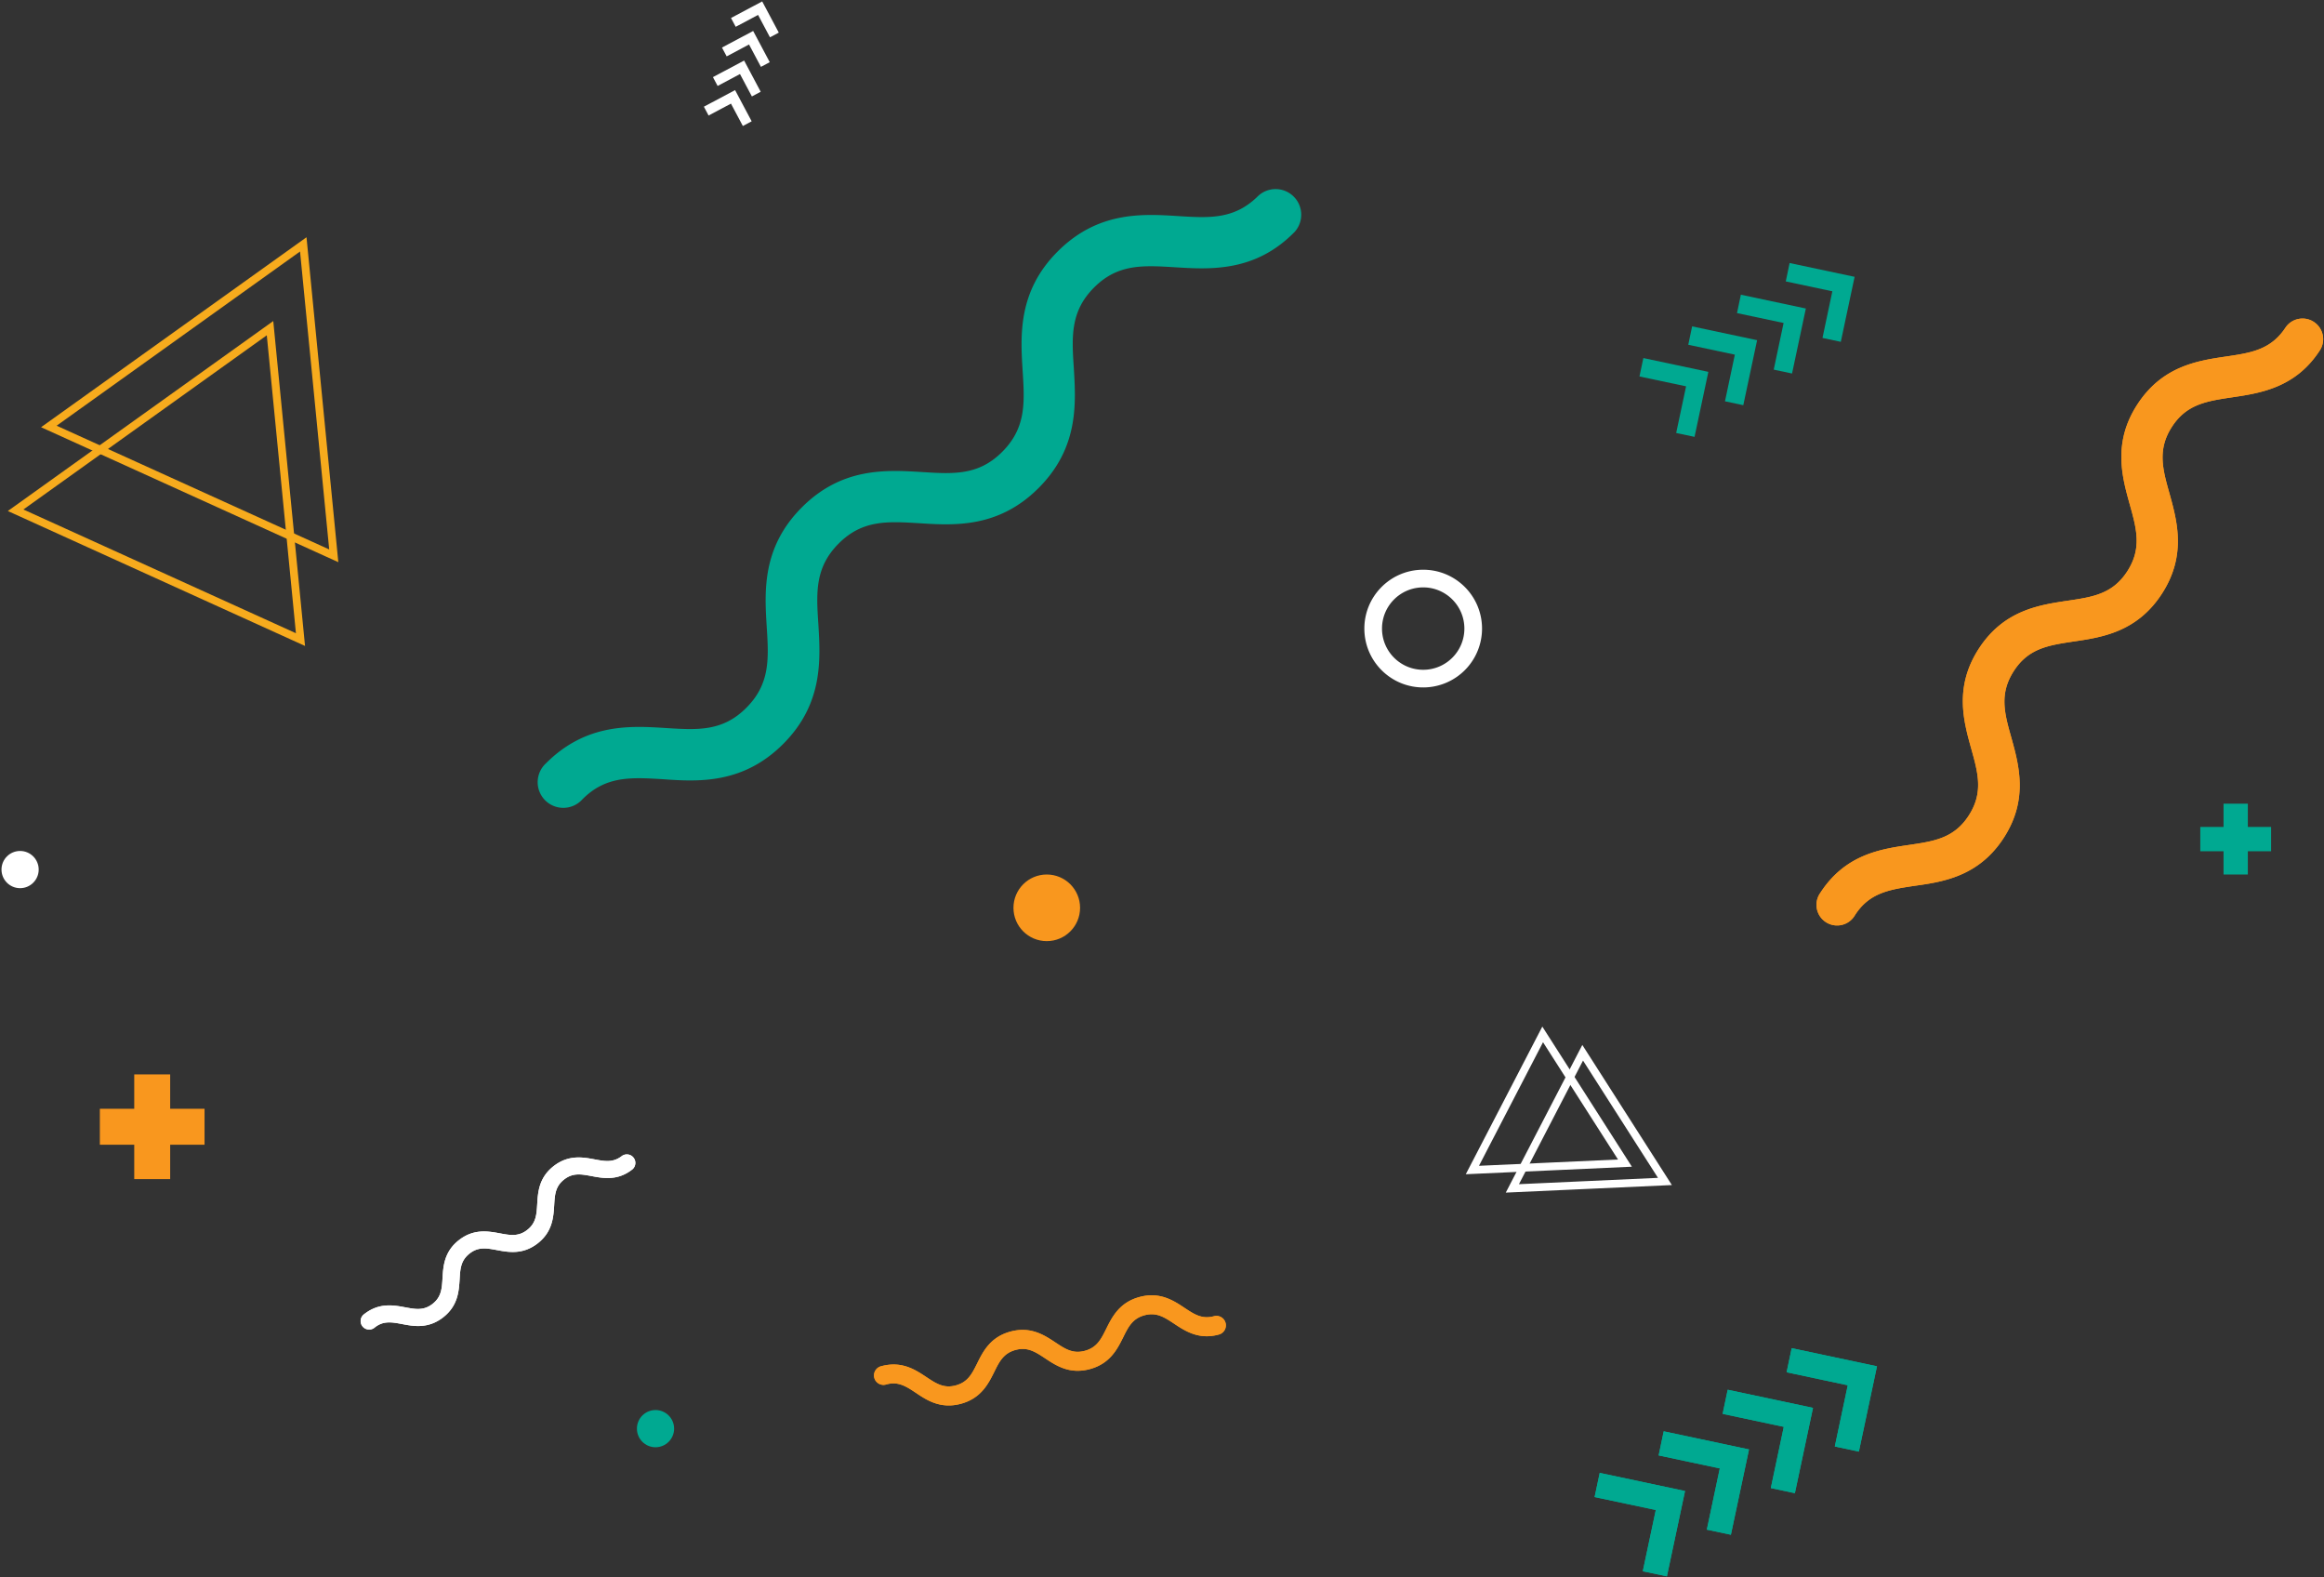 <svg height="268" viewBox="0 0 395 268" width="395" xmlns="http://www.w3.org/2000/svg"><rect x="0" y="0" width="395" height="268" fill="#333333" stroke="none"/><g fill="none" fill-rule="evenodd" transform="translate(-1 -2)"><g fill="#00a991" fill-rule="nonzero"><path d="m305.525 231.085 14.497 3.08-3.08 14.497-4.088-.869 2.202-10.403-10.393-2.208z"/><path d="m294.65 238.149 14.497 3.08-3.08 14.497-4.088-.869 2.202-10.403-10.393-2.208z"/><path d="m283.774 245.213 14.497 3.08-3.08 14.497-4.088-.869 2.202-10.403-10.393-2.208z"/><path d="m272.899 252.278 14.497 3.08-3.08 14.497-4.098-.862 2.211-10.409-10.402-2.201z"/></g><path d="m35.766 190.407h-5.842v-5.842h-6.108v5.842h-5.842v6.108h5.842v5.842h6.108v-5.842h5.842z" fill="#f9971e" fill-rule="nonzero"/><path d="m243.072 118.809c-5.522.098-10.078-4.299-10.176-9.821-.098-5.522 4.298-10.078 9.82-10.176 5.522-.098 10.078 4.298 10.177 9.82a10 10 0 0 1 -9.821 10.177zm-7.178-9.948c.028 3.856 3.169 6.964 7.025 6.95 3.856-.014 6.975-3.144 6.975-7s-3.119-6.986-6.975-7c-3.856-.014-6.997 3.094-7.025 6.95z" fill="#fff" fill-rule="nonzero"/><g stroke="#f7ab1d" stroke-width="1.33"><path d="m9.304 74.465 48.425 21.98-5.184-52.92z"/><path d="m3.655 88.704 48.416 21.977-5.175-52.917z"/></g><path d="m221.016 41.434c-6.717 6.831-14.328 6.355-20.378 5.975-5.385-.323-9.647-.59-13.681 3.444s-3.806 8.315-3.444 13.7c.362 6.032.837 13.548-5.994 20.378s-14.347 6.355-20.3 5.975c-5.385-.323-9.647-.59-13.681 3.463s-3.806 8.3-3.444 13.681c.362 6.032.837 13.548-5.994 20.379s-14.423 6.412-20.455 5.975c-5.385-.323-9.7-.59-13.681 3.444a4.357 4.357 0 1 1 -6.165-6.146c6.831-6.831 14.347-6.374 20.378-5.994 5.385.342 9.647.609 13.681-3.444s3.806-8.3 3.463-13.681c-.381-6.032-.856-13.548 5.975-20.379s14.347-6.355 20.378-5.994c5.385.342 9.647.609 13.681-3.444s3.806-8.3 3.463-13.681c-.381-6.032-.856-13.567 5.975-20.379s14.347-6.374 20.379-5.994c5.385.342 9.647.609 13.7-3.444 1.722-1.569 4.375-1.506 6.02.145 1.645 1.65 1.701 4.303.126 6.02l-.002.001z" fill="#00a991" fill-rule="nonzero"/><circle cx="178.915" cy="156.259" fill="#f9971e" fill-rule="nonzero" r="5.661"/><g fill="#f9971e" fill-rule="nonzero"><path d="m208.165 228.767c-3.409.944-5.755-.612-7.619-1.851-1.662-1.097-2.976-1.97-5.01-1.424s-2.752 1.956-3.631 3.744c-.998 1.995-2.232 4.485-5.679 5.409-3.446.925-5.763-.617-7.598-1.839-1.662-1.097-2.976-1.97-5.014-1.418-2.038.552-2.747 1.948-3.627 3.738-.998 1.995-2.232 4.485-5.678 5.41-3.446.925-5.796-.612-7.643-1.865-1.663-1.099-2.993-1.982-5.011-1.425a1.609 1.609 0 1 1 -.837-3.103c3.445-.923 5.767.611 7.622 1.845 1.659 1.103 2.972 1.976 5.01 1.424 2.038-.552 2.748-1.95 3.633-3.735.991-1.999 2.226-4.488 5.673-5.413 3.446-.925 5.763.618 7.622 1.846 1.659 1.103 2.972 1.976 5.01 1.424 2.038-.552 2.748-1.95 3.633-3.735.994-1.998 2.232-4.496 5.675-5.415s5.767.611 7.622 1.845c1.659 1.103 2.972 1.976 5.016 1.427.859-.229 1.741.282 1.97 1.141.229.859-.282 1.741-1.141 1.97z"/><path d="m208.165 228.767c-3.409.944-5.755-.612-7.619-1.851-1.662-1.097-2.976-1.97-5.01-1.424s-2.752 1.956-3.631 3.744c-.998 1.995-2.232 4.485-5.679 5.409-3.446.925-5.763-.617-7.598-1.839-1.662-1.097-2.976-1.97-5.014-1.418-2.038.552-2.747 1.948-3.627 3.738-.998 1.995-2.232 4.485-5.678 5.41-3.446.925-5.796-.612-7.643-1.865-1.663-1.099-2.993-1.982-5.011-1.425a1.609 1.609 0 1 1 -.837-3.103c3.445-.923 5.767.611 7.622 1.845 1.659 1.103 2.972 1.976 5.01 1.424 2.038-.552 2.748-1.95 3.633-3.735.991-1.999 2.226-4.488 5.673-5.413 3.446-.925 5.763.618 7.622 1.846 1.659 1.103 2.972 1.976 5.01 1.424 2.038-.552 2.748-1.95 3.633-3.735.994-1.998 2.232-4.496 5.675-5.415s5.767.611 7.622 1.845c1.659 1.103 2.972 1.976 5.016 1.427.859-.229 1.741.282 1.97 1.141.229.859-.282 1.741-1.141 1.97z"/></g><g stroke="#fff" stroke-width="1.33"><path d="m270 180.887-11.95 23.048 25.932-1.179z"/><path d="m263.202 177.769-11.949 23.044 25.931-1.175z"/></g><g fill-rule="nonzero"><g fill="#fff"><path d="m125.245 5.059 5.302-2.818 2.818 5.301-1.498.797-2.022-3.802-3.8 2.019z"/><path d="m123.709 10.082 5.302-2.818 2.818 5.301-1.498.797-2.022-3.802-3.8 2.019z"/><path d="m122.173 15.107 5.301-2.818 2.818 5.301-1.498.797-2.022-3.802-3.8 2.019z"/><path d="m120.637 20.13 5.302-2.818 2.818 5.301-1.498.797-2.022-3.802-3.802 2.024z"/></g><path d="m395.374 61.409c-4.138 6.497-10.208 7.397-15.033 8.11-4.291.647-7.688 1.151-10.182 4.997-2.494 3.847-1.602 7.179-.417 11.354 1.294 4.685 2.925 10.52-1.305 17.035-4.231 6.515-10.224 7.4-14.972 8.097-4.291.647-7.688 1.151-10.184 5.014-2.495 3.863-1.606 7.163-.42 11.339 1.294 4.685 2.925 10.52-1.305 17.035-4.231 6.515-10.272 7.457-15.092 8.123-4.291.647-7.733 1.16-10.187 4.998a3.505 3.505 0 1 1 -5.878-3.804c4.231-6.517 10.22-7.416 15.03-8.125 4.294-.631 7.691-1.135 10.187-4.998 2.495-3.863 1.606-7.163.436-11.342-1.308-4.682-2.941-10.517 1.29-17.032 4.232-6.515 10.224-7.4 15.03-8.125 4.294-.631 7.691-1.135 10.187-4.998 2.495-3.863 1.606-7.163.436-11.342-1.308-4.682-2.944-10.53 1.29-17.032s10.213-7.414 15.022-8.124c4.294-.631 7.691-1.135 10.201-5.001 1.093-1.52 3.189-1.912 4.758-.89 1.569 1.022 2.057 3.097 1.109 4.711z" fill="#f9971e"/><path d="m387.007 142.516h-3.951v-3.951h-4.131v3.951h-3.951v4.131h3.951v3.951h4.131v-3.951h3.951z" fill="#00a991"/><path d="m395.374 61.409c-4.138 6.497-10.208 7.397-15.033 8.11-4.291.647-7.688 1.151-10.182 4.997-2.494 3.847-1.602 7.179-.417 11.354 1.294 4.685 2.925 10.52-1.305 17.035-4.231 6.515-10.224 7.4-14.972 8.097-4.291.647-7.688 1.151-10.184 5.014-2.495 3.863-1.606 7.163-.42 11.339 1.294 4.685 2.925 10.52-1.305 17.035-4.231 6.515-10.272 7.457-15.092 8.123-4.291.647-7.733 1.16-10.187 4.998a3.505 3.505 0 1 1 -5.878-3.804c4.231-6.517 10.22-7.416 15.03-8.125 4.294-.631 7.691-1.135 10.187-4.998 2.495-3.863 1.606-7.163.436-11.342-1.308-4.682-2.941-10.517 1.29-17.032 4.232-6.515 10.224-7.4 15.03-8.125 4.294-.631 7.691-1.135 10.187-4.998 2.495-3.863 1.606-7.163.436-11.342-1.308-4.682-2.944-10.53 1.29-17.032s10.213-7.414 15.022-8.124c4.294-.631 7.691-1.135 10.201-5.001 1.093-1.52 3.189-1.912 4.758-.89 1.569 1.022 2.057 3.097 1.109 4.711z" fill="#f9971e"/><path d="m108.485 200.701c-2.489 1.979-4.978 1.514-6.956 1.14-1.762-.324-3.153-.589-4.648.581-1.494 1.17-1.59 2.589-1.689 4.378-.125 2.001-.273 4.503-2.8 6.472-2.527 1.97-4.985 1.513-6.932 1.147-1.761-.324-3.153-.589-4.648.587s-1.59 2.58-1.689 4.369c-.125 2.001-.273 4.502-2.8 6.472-2.527 1.97-5.011 1.528-6.98 1.14-1.762-.324-3.173-.591-4.648.581a1.447 1.447 0 1 1 -1.782-2.275c2.528-1.975 4.986-1.519 6.957-1.15 1.761.331 3.153.589 4.648-.581 1.494-1.17 1.59-2.58 1.695-4.368.119-2.001.267-4.503 2.794-6.473s4.985-1.513 6.957-1.15c1.761.331 3.153.589 4.648-.581 1.494-1.17 1.59-2.58 1.695-4.368.119-2.001.267-4.503 2.794-6.473s4.986-1.517 6.956-1.148c1.761.331 3.153.589 4.654-.58.631-.444 1.499-.314 1.973.295.474.609.387 1.482-.198 1.985z" fill="#fff"/><path d="m108.485 200.701c-2.489 1.979-4.978 1.514-6.956 1.14-1.762-.324-3.153-.589-4.648.581-1.494 1.17-1.59 2.589-1.689 4.378-.125 2.001-.273 4.503-2.8 6.472-2.527 1.97-4.985 1.513-6.932 1.147-1.761-.324-3.153-.589-4.648.587s-1.59 2.58-1.689 4.369c-.125 2.001-.273 4.502-2.8 6.472-2.527 1.97-5.011 1.528-6.98 1.14-1.762-.324-3.173-.591-4.648.581a1.447 1.447 0 1 1 -1.782-2.275c2.528-1.975 4.986-1.519 6.957-1.15 1.761.331 3.153.589 4.648-.581 1.494-1.17 1.59-2.58 1.695-4.368.119-2.001.267-4.503 2.794-6.473s4.985-1.513 6.957-1.15c1.761.331 3.153.589 4.648-.581 1.494-1.17 1.59-2.58 1.695-4.368.119-2.001.267-4.503 2.794-6.473s4.986-1.517 6.956-1.148c1.761.331 3.153.589 4.654-.58.631-.444 1.499-.314 1.973.295.474.609.387 1.482-.198 1.985z" fill="#fff"/><circle cx="4.415" cy="149.759" fill="#fff" r="3.161"/><circle cx="112.415" cy="244.759" fill="#00a991" r="3.161"/><g fill="#00a991"><path d="m305.525 231.085 14.497 3.08-3.08 14.497-4.088-.869 2.202-10.403-10.393-2.208z"/><path d="m294.65 238.149 14.497 3.08-3.08 14.497-4.088-.869 2.202-10.403-10.393-2.208z"/><path d="m283.774 245.213 14.497 3.08-3.08 14.497-4.088-.869 2.202-10.403-10.393-2.208z"/><path d="m272.899 252.278 14.497 3.08-3.08 14.497-4.098-.862 2.211-10.409-10.402-2.201z"/></g><g fill="#00a991"><path d="m305.173 46.694 11.046 2.346-2.346 11.046-3.114-.661 1.677-7.926-7.917-1.68z"/><path d="m296.887 52.077 11.046 2.346-2.346 11.046-3.114-.661 1.677-7.926-7.917-1.68z"/><path d="m288.601 57.459 11.046 2.346-2.346 11.046-3.114-.661 1.677-7.926-7.917-1.68z"/><path d="m280.315 62.842 11.046 2.346-2.346 11.046-3.122-.657 1.684-7.931-7.925-1.675z"/></g></g></g></svg>